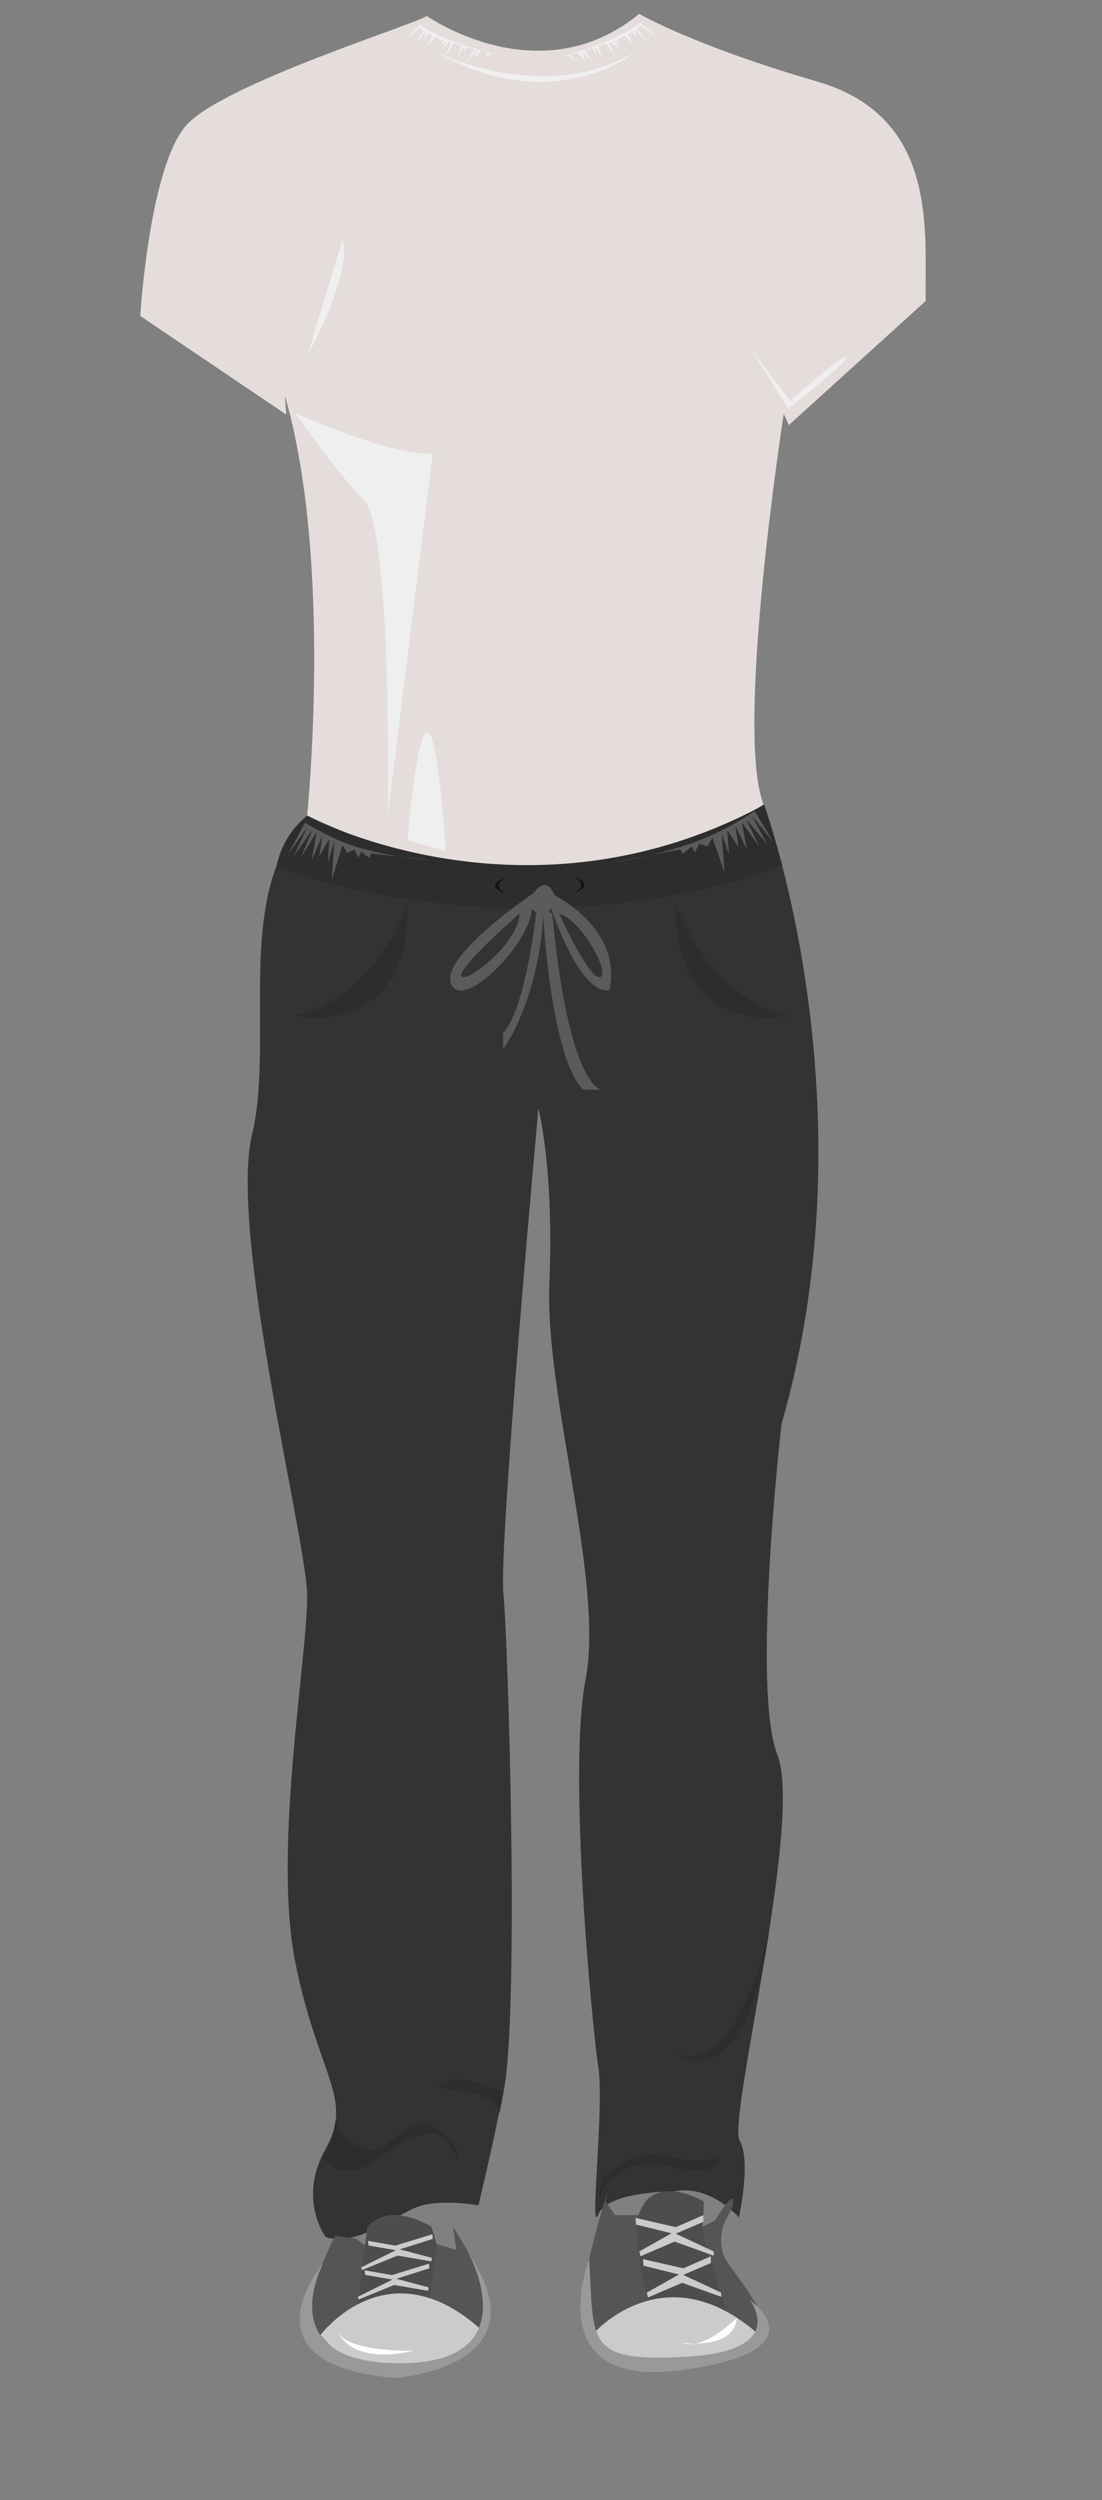 <svg xmlns="http://www.w3.org/2000/svg" viewBox="0 0 183 415"><rect x="0" y="0" width="183" height="415" fill="#808080" stroke="none"/><defs><style>.cls-1{fill:none;}.cls-2{fill:#e5dcdc;}.cls-3{fill:#efefef;}.cls-4{fill:#333;}.cls-5{fill:#2d2d2d;}.cls-6{fill:#5b5b5b;}.cls-7{fill:#111;}.cls-8{fill:#565556;}.cls-9{fill:#4f4c4f;}.cls-10{fill:#cccacc;}.cls-11{fill:#999;}.cls-12{fill:#fcfcfc;}</style></defs><title>ccb2</title><g id="Layer_2" data-name="Layer 2"><g id="ccb2"><g id="ccb2-2" data-name="ccb2"><rect class="cls-1" width="183" height="415"/><g id="ccbshirt2"><path class="cls-2" d="M70.86,2.64s18.76,13.23,35.28-.34c0,0,9.06,5.28,29.59,11.24s17.71,25.68,18,36.41L131,70.56l-.85-1.86s-8.17,52.43-3.36,64.82c0,0-19.69,12.75-38.25,12.1S51,135.33,51,135.33s4.35-41.94-3.69-69.64l.23,3.13L23.29,52.44s1.49-24.65,7.62-31.61S69.54,3.87,70.86,2.64Z"/><path class="cls-3" d="M69.75,4.1l-3,3,3-2.46.49.56L68.49,7.78,70.6,5.32V6.47l.5-.87.72.34-.93,1.83,1.43-1.66,1.29.63L73,7.49l1.14-.67-.93,1.5L74.55,7l.35,0-1,2.41,1.51-2.29,1.14.47L76,9.43l1.08-1.7v1l.5-.9,1.15.35-1.22,2.09,1.72-2-.5,1.54,1.14-1.35,1.08.24-.5,1.11,1-1,2.08.43S74.06,7.34,69.75,4.1Z"/><path class="cls-3" d="M106.3,3.76l3.36,2.76-3.32-2.25-.49.59,2,2.49L105.48,5l.07,1.14L105,5.35l-.73.38,1.09,1.77-1.61-1.56-1.32.71.72.71-1.25-.6L103,8.2,101.43,7l-.37.06,1.2,2.34-1.72-2.19-1.18.55.71,1.77L98.84,7.86l.06,1L98.31,8l-1.18.42,1.41,2L96.61,8.55l.62,1.5L95.94,8.78l-1.12.31.6,1.07-1.12-1-2.16.57S102,7.28,106.3,3.76Z"/><path class="cls-3" d="M72,8.39s18.11,9.56,33.92,0C105.87,8.39,92,20.1,72,8.39Z"/><path class="cls-3" d="M49,68.56s15.88,7.2,22.88,6.71l-7.49,60.06s.82-47.41-4-52.37S49,68.56,49,68.56Z"/><path class="cls-3" d="M67.68,139.49s1.36-17.4,3.23-17.9,3.15,19.66,3.15,19.66Z"/><path class="cls-3" d="M124.64,57.89l6.26,9.93s8.61-6.68,9.45-8.11c1.58-2.67-9.12,6.79-9.12,6.79Z"/><path class="cls-3" d="M56.89,39.78,51,59.13S58.62,45.48,56.89,39.78Z"/></g><g id="ccbpants2"><path class="cls-4" d="M51,135.4s36,20.15,75.91-1.8c0,0,18.16,49.69,2.86,102.81,0,0-5,43.93-.68,54.85s-8.25,60.46-6.27,64-.12,12.8-.12,12.8-4.74-5.53-10.76-4.31c0,0-11-.08-12.57,3.81s1-17.77,0-24.33-5.11-48.94-2.14-64.36c3.15-16.38-6.79-47.12-6-66S89.41,184,89.41,184s-6.61,72.24-5.81,80.55,2.67,69.85,0,82.76-4.16,18.75-4.16,18.75-6.78-1.23-10.56.43-10,6.51-14.79,4.83c0,0-4.74-6.3,0-14.66S52.72,344.37,49,325.51s2.23-51.36,2-60.92-13-60.07-9.15-76.23S38.62,148.55,51,135.4Z"/><path class="cls-5" d="M67.69,149.8S63.08,165.29,49,168.59C49,168.59,68.11,172.88,67.69,149.8Z"/><path class="cls-5" d="M112.23,149.8s4.62,15.49,18.69,18.79C130.92,168.59,111.82,172.88,112.23,149.8Z"/><path class="cls-5" d="M51,135.4S87.12,155,126.9,133.6l3,10s-37.77,16-84,.31A14.41,14.41,0,0,1,51,135.4Z"/><path class="cls-6" d="M92,148.53s-1-3.48-3.45-.25c0,0-15.81,10.67-13.59,15.14s13.34-7.32,13.34-12.59a3.31,3.31,0,0,0,.76.62c-.52,4.28-2.27,16.57-5.51,20v2.73s5.92-8,6.66-22.49h0c0,.74,1.32,24.06,6.66,29.19h3s-5.44-.35-8.15-29.21l-.6-.42a3,3,0,0,0,.41-.45s4.69,14.32,9.63,13.58C101.09,164.41,104.3,155.48,92,148.53ZM76.64,162.05c-.86-1.24,9.63-10.42,9.63-10.42C86.27,156.35,77.51,163.3,76.64,162.05Zm23,.15c-1.86.39-6.79-10.57-6.79-10.57C96.77,152.87,101.47,161.81,99.61,162.2Z"/><path class="cls-7" d="M84,145.72s-2.63,1.25,0,2.59C84,148.31,80,147.11,84,145.72Z"/><path class="cls-7" d="M95.42,145.62s2.45,1.25,0,2.58C95.42,148.2,99.11,147,95.42,145.62Z"/><path class="cls-6" d="M71.65,142.76s-9.27-.46-15.9-3.5a42.55,42.55,0,0,1-5.1-2.73l-2.8,5.29,3.23-4.58-2.37,4.95,3.18-4.47L50,142.25l2.59-4.1-.82,4.61,1.76-4.07L53,142.16l1.7-2.94-.27,4,1.1-3.57-.45,6.48,1.8-5.89.75,1.31,1.23-.51.67,1.33.43-1,1.36,1.05.32-.76Z"/><path class="cls-6" d="M101.92,143.12s10.32-1.4,17.71-5.18a51.78,51.78,0,0,0,5.69-3.31l3.1,5.13-3.57-4.36,2.61,4.82L123.94,136l2.1,4.43-2.86-3.92.89,4.62-1.93-4,.51,3.5-1.88-2.83.28,4.06-1.21-3.54.48,6.58-2-5.84-.84,1.41-1.37-.39-.74,1.43-.48-1-1.52,1.21L113,141Z"/><path class="cls-5" d="M53.4,358s3.16,4.84,9,.49c11.75-8.74,12.18-1.82,13.34-.5s-.5-4.22-4.78-5.38-6.09,5.46-10.54,4-4.68-4.76-4.68-4.76S54.79,358,53.4,358Z"/><path class="cls-5" d="M83.6,347.35S77,344,73.45,345.73s8.91.34,9.52,5h0l.63-3.39"/><path class="cls-5" d="M99.36,365.3s2.08-7.86,11.63-5.71,8.07-1.65,8.07-1.65-2.8,1.65-8.23,0S100,361.62,100,361.62l-.66,3.68"/><path class="cls-5" d="M127.85,319.56S123,344.87,112.31,340.9c0,0,11.64,8.29,15.54-21.34"/></g><g id="ccbshoes"><path class="cls-8" d="M59.07,371.58l1.71,1.2h0l.24-3.14c3.95-4.4,10.62,0,10.62,0l.84,2.83,3.31,1-.57-3.83c9.67,14.83,4.18,18.08,4.18,18.08-16.2,13.67-26.07,1.82-27.72-.85-2.35-3.81,4-15.77,4-15.77Z"/><path class="cls-8" d="M100.87,363.82s-4.49,14.49-4.07,18.4,0,12.39,16.33,10,14.62-6.37,11.45-11.33-4.84-5.66-4.83-9.08,2-4.51,2-6.42-3,3.19-3,3.19l-2.18,1.05.25-4.24s-6.42-3.65-9.63,0L106,367.69h-3.84l-1.59-2.25"/><path class="cls-9" d="M61,369.64l-1.56,12.82H71.3l1.18-10-.84-2.83S65.06,365.4,61,369.64Z"/><path class="cls-9" d="M106,367.69s-1.15,2.75,1.65,14.77l13.06,1.25s-4.3-13.16-4.09-14a37.19,37.19,0,0,0,.25-4.24s-8.15-5.19-10.87,2.25"/><path class="cls-10" d="M53.21,387.6s11.28-15.2,27.08-.54C80.29,387.06,65.16,401.92,53.21,387.6Z"/><path class="cls-10" d="M98.69,387.21s12.13-13.8,27.93.86C126.62,388.07,106.59,398.87,98.69,387.21Z"/><path class="cls-11" d="M53.71,375.63s-14.42,17,12,19.07c0,0,24.89-1.67,12.13-20.59h0s10.29,18.56-12.13,18.16c-20.88-.37-12-16.64-12-16.64"/><path class="cls-11" d="M97.83,375s-8.41,21.66,15.3,18.42,11.4-11.6,11.4-11.6,6.63,8.37-10.41,9.36S98.69,388.8,97.83,375Z"/><polygon class="cls-10" points="119.76 380.55 113.46 377.61 118.04 375.64 118.04 374.52 113.46 376.51 106.79 374.99 106.85 376.08 112.76 377.54 107.4 380.55 107.59 381.36 113.28 378.92 119.76 381.25 119.76 380.55"/><polygon class="cls-10" points="118.52 373.71 112.22 370.77 116.8 368.8 116.8 367.69 112.22 369.68 105.55 368.15 105.61 369.25 111.51 370.7 106.16 373.71 106.35 374.52 112.03 372.08 118.52 374.42 118.52 373.71"/><polygon class="cls-10" points="60.02 376.34 65.73 373.51 61.2 372.73 61.1 371.95 65.63 372.75 71.81 370.86 71.86 371.63 66.39 373.37 71.74 374.78 71.63 375.37 66.02 374.4 60.08 376.82 60.02 376.34"/><polygon class="cls-10" points="59.46 381.22 65.17 378.39 60.64 377.61 60.54 376.84 65.07 377.64 71.25 375.74 71.3 376.51 65.83 378.25 71.18 379.67 71.07 380.25 65.46 379.28 59.53 381.7 59.46 381.22"/><path class="cls-12" d="M56.08,387s1.88,5.68,12.6,3.21C68.68,390.18,57.57,390.46,56.08,387Z"/><path class="cls-12" d="M113.13,388.89s8.85,1.28,9.24-4.17C122.37,384.72,116.83,390.33,113.13,388.89Z"/></g></g></g></g></svg>